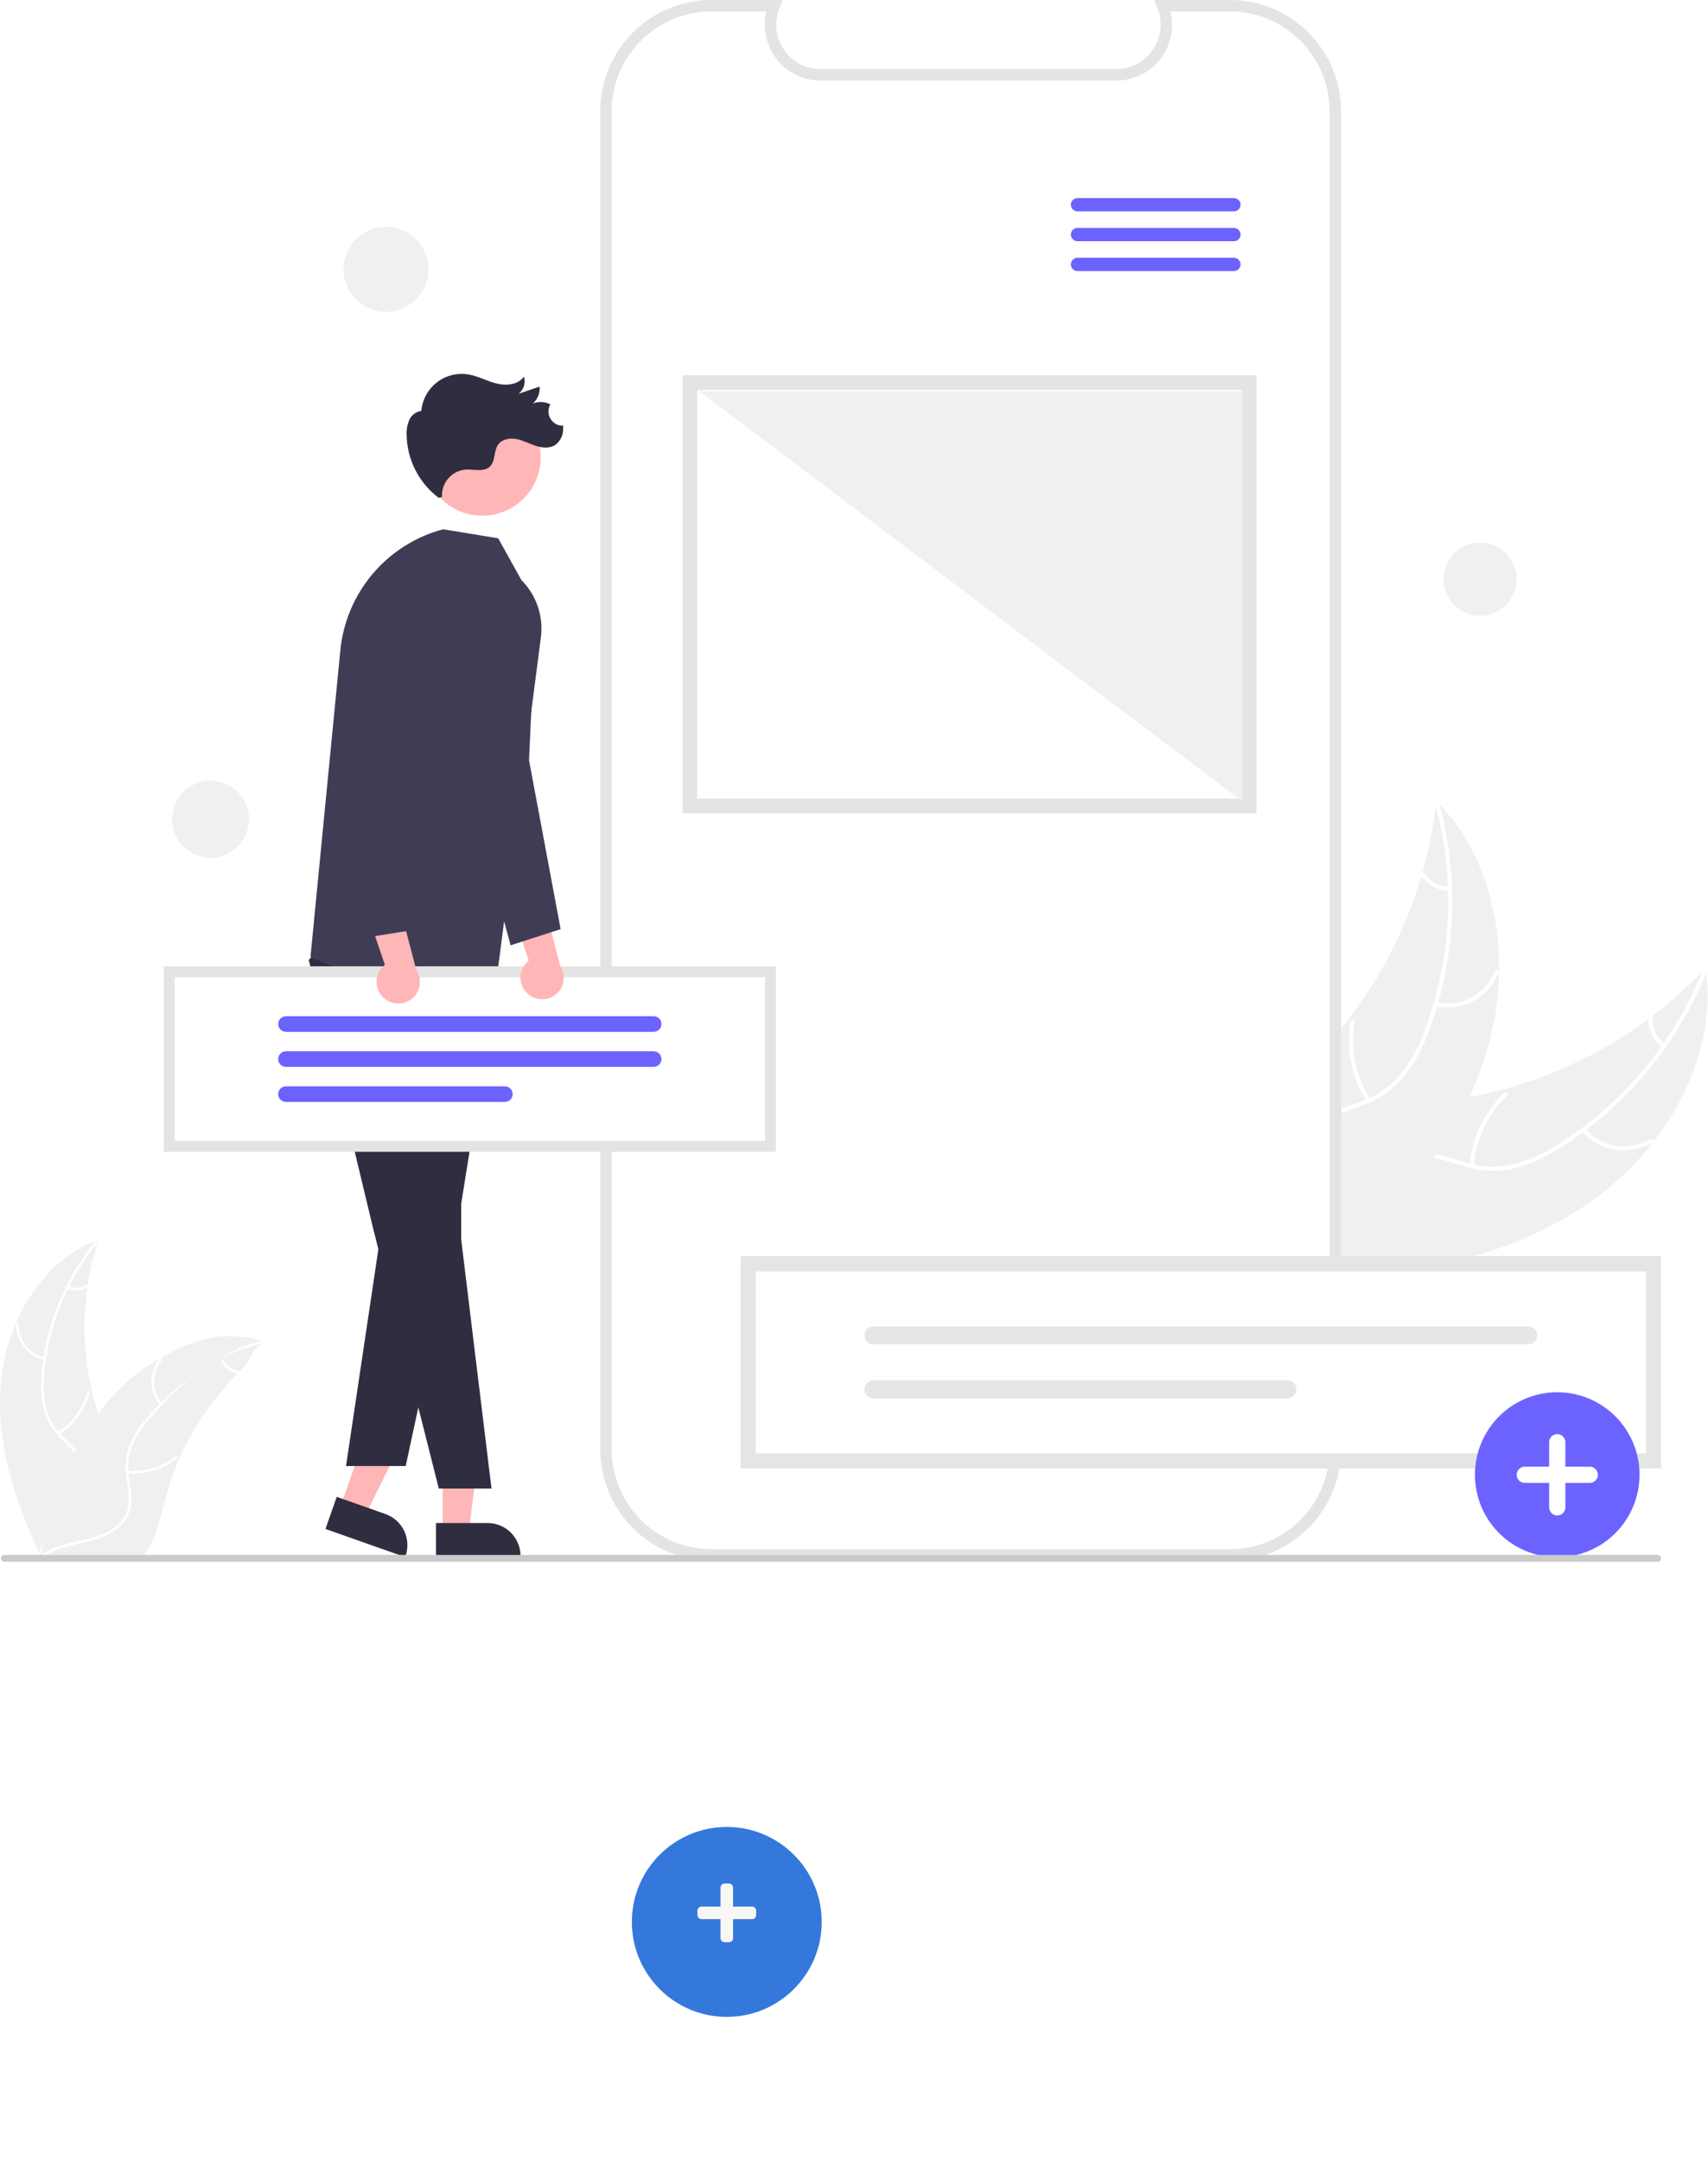<svg width="291" height="368" viewBox="0 0 291 368" fill="none" xmlns="http://www.w3.org/2000/svg">
<path d="M270.072 205.33C283.312 196.44 292.82 180.643 290.63 164.824C278.768 177.486 262.818 185.536 245.603 187.548C238.96 188.3 231.495 188.444 226.832 193.243C223.931 196.23 222.738 200.555 222.727 204.723C222.716 208.89 223.767 212.979 224.812 217.013L224.581 218.027C240.499 217.233 256.831 214.22 270.072 205.33Z" fill="#F0F0F0"/>
<path d="M290.296 164.829C285.457 177.126 276.875 187.584 265.768 194.716C263.404 196.294 260.806 197.488 258.071 198.256C255.382 198.917 252.566 198.845 249.915 198.047C247.428 197.352 244.964 196.353 242.352 196.277C241.014 196.257 239.688 196.522 238.459 197.052C237.23 197.583 236.128 198.367 235.223 199.355C232.905 201.757 231.586 204.85 230.401 207.92C229.086 211.328 227.774 214.889 225.039 217.436C224.708 217.745 225.205 218.242 225.536 217.934C230.294 213.503 230.734 206.485 234.454 201.367C236.189 198.979 238.653 197.1 241.694 196.983C244.353 196.881 246.894 197.909 249.406 198.634C251.981 199.45 254.717 199.623 257.374 199.136C260.139 198.51 262.778 197.418 265.178 195.905C270.634 192.586 275.536 188.428 279.703 183.584C284.49 178.081 288.303 171.798 290.975 165.007C291.14 164.587 290.46 164.411 290.296 164.829L290.296 164.829Z" fill="white"/>
<path d="M269.478 192.623C270.926 194.328 272.93 195.461 275.135 195.822C277.339 196.182 279.6 195.746 281.513 194.59C281.899 194.355 281.553 193.743 281.166 193.978C279.387 195.058 277.281 195.464 275.229 195.124C273.177 194.784 271.313 193.72 269.975 192.125C269.684 191.778 269.189 192.278 269.478 192.623Z" fill="white"/>
<path d="M251.129 198.565C251.456 194.001 253.488 189.729 256.818 186.599C257.149 186.289 256.652 185.792 256.322 186.102C252.861 189.365 250.756 193.815 250.427 198.565C250.396 199.017 251.098 199.015 251.129 198.565L251.129 198.565Z" fill="white"/>
<path d="M283.602 177.794C282.905 177.252 282.353 176.544 281.997 175.735C281.64 174.925 281.489 174.04 281.559 173.158C281.595 172.706 280.893 172.709 280.856 173.158C280.784 174.133 280.952 175.111 281.344 176.005C281.736 176.9 282.341 177.685 283.105 178.292C283.173 178.355 283.262 178.391 283.354 178.39C283.446 178.39 283.535 178.355 283.602 178.292C283.668 178.226 283.704 178.136 283.704 178.043C283.704 177.95 283.668 177.86 283.602 177.794H283.602Z" fill="white"/>
<path d="M244.711 136.414C244.68 136.696 244.649 136.977 244.613 137.262C244.176 141.046 243.434 144.789 242.392 148.453C242.316 148.738 242.235 149.025 242.151 149.307C239.548 158.107 235.338 166.347 229.733 173.607C227.5 176.494 225.051 179.207 222.408 181.722C218.757 185.194 214.522 188.668 212.295 193.019C212.057 193.47 211.848 193.936 211.668 194.413L223.358 217.667C223.411 217.706 223.459 217.748 223.512 217.788L223.937 218.738C224.082 218.618 224.23 218.49 224.375 218.37C224.46 218.301 224.542 218.226 224.627 218.157C224.682 218.109 224.738 218.061 224.791 218.021C224.809 218.005 224.828 217.989 224.841 217.976C224.894 217.936 224.939 217.893 224.986 217.855C225.817 217.144 226.644 216.425 227.467 215.699C227.472 215.696 227.472 215.696 227.475 215.688C233.734 210.141 239.586 204.021 244.325 197.206C244.467 197.001 244.615 196.793 244.752 196.577C246.871 193.493 248.735 190.241 250.326 186.853C251.19 184.995 251.961 183.094 252.634 181.158C254.363 176.152 255.296 170.905 255.398 165.608C255.6 155.05 252.429 144.544 245.264 136.986C245.081 136.793 244.9 136.605 244.711 136.414Z" fill="#F0F0F0"/>
<path d="M244.445 136.614C247.971 149.352 247.402 162.879 242.819 175.274C241.88 177.96 240.523 180.481 238.801 182.744C237.051 184.894 234.759 186.535 232.163 187.498C229.76 188.444 227.193 189.132 225.061 190.647C223.981 191.439 223.081 192.45 222.419 193.615C221.756 194.779 221.347 196.071 221.218 197.406C220.81 200.722 221.616 203.987 222.515 207.153C223.513 210.668 224.605 214.303 223.951 217.987C223.872 218.433 224.568 218.53 224.647 218.084C225.783 211.675 221.918 205.807 221.813 199.476C221.764 196.522 222.603 193.536 224.96 191.608C227.021 189.922 229.668 189.21 232.109 188.273C234.656 187.372 236.944 185.859 238.773 183.867C240.605 181.7 242.056 179.236 243.063 176.58C245.425 170.638 246.841 164.361 247.257 157.979C247.773 150.697 247.042 143.381 245.095 136.346C244.975 135.911 244.326 136.181 244.445 136.614L244.445 136.614Z" fill="white"/>
<path d="M244.531 171.369C246.711 171.857 248.993 171.553 250.97 170.511C252.946 169.468 254.489 167.756 255.322 165.68C255.489 165.259 254.845 164.979 254.677 165.4C253.905 167.335 252.468 168.93 250.625 169.897C248.782 170.863 246.655 171.138 244.628 170.672C244.188 170.571 244.093 171.268 244.531 171.369V171.369Z" fill="white"/>
<path d="M233.446 187.182C230.965 183.341 230.019 178.704 230.799 174.196C230.876 173.75 230.181 173.652 230.103 174.098C229.301 178.791 230.294 183.615 232.885 187.606C233.132 187.986 233.691 187.56 233.446 187.182V187.182Z" fill="white"/>
<path d="M246.896 151.006C246.014 150.993 245.148 150.761 244.377 150.33C243.606 149.899 242.954 149.283 242.479 148.537C242.237 148.154 241.678 148.58 241.918 148.961C242.447 149.782 243.168 150.462 244.018 150.94C244.869 151.418 245.824 151.68 246.799 151.703C246.891 151.713 246.983 151.687 247.056 151.632C247.13 151.576 247.18 151.494 247.195 151.403C247.208 151.311 247.183 151.217 247.127 151.143C247.071 151.068 246.988 151.019 246.896 151.006H246.896Z" fill="white"/>
<path d="M0.172 235.201C1.15 224.927 7.192 214.659 16.84 211.047C13.3 221.694 13.632 233.254 17.778 243.68C19.391 247.695 21.603 251.992 20.312 256.123C19.508 258.693 17.42 260.701 15.059 261.988C12.698 263.274 10.055 263.931 7.445 264.575L6.941 265.018C2.502 255.706 -0.805 245.475 0.172 235.201Z" fill="#F0F0F0"/>
<path d="M16.945 211.242C11.453 217.776 8.155 225.878 7.52 234.396C7.351 236.228 7.471 238.074 7.876 239.868C8.326 241.603 9.232 243.185 10.5 244.451C11.658 245.654 12.981 246.751 13.827 248.216C14.249 248.972 14.506 249.809 14.583 250.672C14.659 251.535 14.553 252.404 14.27 253.223C13.619 255.281 12.269 256.983 10.891 258.6C9.361 260.397 7.744 262.238 7.139 264.579C7.065 264.862 6.63 264.732 6.704 264.449C7.757 260.376 11.603 257.97 13.365 254.279C14.187 252.557 14.496 250.576 13.628 248.808C12.87 247.261 11.506 246.129 10.323 244.921C9.068 243.705 8.13 242.199 7.591 240.536C7.096 238.768 6.905 236.929 7.026 235.098C7.234 230.97 8.087 226.9 9.556 223.037C11.208 218.62 13.602 214.518 16.634 210.91C16.822 210.686 17.131 211.02 16.945 211.242V211.242Z" fill="white"/>
<path d="M7.566 231.635C6.154 231.334 4.895 230.54 4.013 229.395C3.132 228.25 2.685 226.828 2.753 225.383C2.756 225.324 2.782 225.269 2.825 225.229C2.869 225.188 2.926 225.167 2.984 225.168C3.043 225.169 3.099 225.193 3.141 225.235C3.182 225.277 3.206 225.333 3.207 225.392C3.141 226.738 3.557 228.062 4.38 229.127C5.204 230.192 6.38 230.926 7.696 231.199C7.982 231.258 7.85 231.694 7.566 231.635H7.566Z" fill="white"/>
<path d="M9.828 243.915C12.317 242.327 14.117 239.857 14.869 236.998C14.944 236.715 15.379 236.845 15.304 237.128C14.516 240.102 12.637 242.668 10.043 244.315C9.796 244.472 9.582 244.07 9.828 243.915H9.828Z" fill="white"/>
<path d="M11.638 219.031C12.16 219.262 12.731 219.358 13.3 219.313C13.868 219.268 14.417 219.082 14.896 218.771C15.141 218.611 15.355 219.013 15.112 219.172C14.581 219.512 13.975 219.717 13.347 219.768C12.718 219.82 12.087 219.716 11.508 219.467C11.451 219.448 11.404 219.408 11.376 219.356C11.348 219.303 11.34 219.242 11.355 219.184C11.373 219.126 11.412 219.078 11.465 219.049C11.518 219.021 11.58 219.014 11.638 219.031V219.031Z" fill="white"/>
<path d="M45.113 228.481C44.963 228.585 44.812 228.689 44.662 228.797C42.648 230.207 42.706 231.782 40.946 233.5C40.808 233.63 40.67 233.765 40.536 233.899C36.342 238.085 32.96 243.015 30.562 248.438C29.609 250.597 28.822 252.826 28.207 255.104C27.359 258.251 26.688 261.73 24.904 264.336C24.721 264.61 24.521 264.872 24.305 265.121L7.52 265.604C7.481 265.586 7.443 265.571 7.404 265.553L6.734 265.603C6.758 265.484 6.785 265.36 6.808 265.24C6.822 265.171 6.839 265.101 6.852 265.031C6.862 264.985 6.873 264.939 6.879 264.896C6.882 264.881 6.886 264.865 6.889 264.854C6.896 264.811 6.906 264.773 6.913 264.734C7.062 264.042 7.215 263.35 7.374 262.658C7.374 262.655 7.374 262.655 7.378 262.651C8.539 257.366 10.322 252.238 12.69 247.374C12.762 247.23 12.835 247.082 12.915 246.937C14.014 244.783 15.287 242.722 16.721 240.775C17.509 239.712 18.351 238.689 19.243 237.711C21.552 235.188 24.243 233.045 27.217 231.36C33.146 228.002 38.129 226.581 44.619 228.341C44.785 228.387 44.947 228.432 45.113 228.481Z" fill="#F0F0F0"/>
<path d="M45.078 228.693C36.854 230.574 31.129 235.1 25.593 241.495C24.357 242.855 23.344 244.402 22.589 246.079C21.906 247.736 21.679 249.546 21.93 251.32C22.132 252.98 22.53 254.654 22.325 256.334C22.207 257.192 21.91 258.016 21.453 258.751C20.995 259.486 20.388 260.116 19.67 260.599C17.914 261.85 15.814 262.394 13.741 262.854C11.44 263.366 9.042 263.86 7.153 265.364C6.924 265.546 6.655 265.179 6.884 264.997C10.171 262.381 14.688 262.781 18.313 260.896C20.004 260.017 21.441 258.622 21.811 256.686C22.134 254.994 21.725 253.268 21.507 251.589C21.236 249.861 21.392 248.093 21.96 246.44C22.627 244.73 23.58 243.147 24.777 241.757C27.423 238.586 30.55 235.852 34.044 233.654C38.013 231.126 40.445 229.29 45.03 228.241C45.314 228.176 45.36 228.629 45.078 228.693V228.693Z" fill="white"/>
<path d="M27.284 239.322C26.338 238.23 25.809 236.836 25.793 235.39C25.777 233.944 26.275 232.539 27.198 231.426C27.385 231.202 27.742 231.483 27.554 231.708C26.693 232.742 26.23 234.051 26.247 235.398C26.265 236.744 26.762 238.04 27.65 239.052C27.842 239.272 27.476 239.54 27.284 239.322V239.322Z" fill="white"/>
<path d="M21.72 250.495C24.662 250.728 27.583 249.843 29.902 248.014C30.131 247.833 30.4 248.199 30.171 248.38C27.754 250.279 24.712 251.194 21.652 250.944C21.36 250.92 21.43 250.471 21.72 250.495H21.72Z" fill="white"/>
<path d="M38.114 231.721C38.392 232.22 38.79 232.642 39.271 232.949C39.753 233.256 40.303 233.438 40.871 233.479C41.163 233.5 41.093 233.949 40.803 233.929C40.175 233.88 39.568 233.678 39.035 233.34C38.503 233.003 38.061 232.539 37.748 231.991C37.715 231.941 37.701 231.881 37.71 231.822C37.719 231.763 37.75 231.71 37.797 231.673C37.845 231.637 37.906 231.622 37.965 231.632C38.025 231.641 38.078 231.673 38.114 231.721V231.721Z" fill="white"/>
<path d="M209.566 0.98H198.085C198.613 2.278 198.814 3.685 198.672 5.079C198.529 6.472 198.047 7.809 197.267 8.972C196.487 10.135 195.434 11.087 194.2 11.746C192.966 12.405 191.589 12.749 190.191 12.749H139.8C138.402 12.749 137.026 12.405 135.792 11.746C134.558 11.087 133.505 10.135 132.725 8.972C131.945 7.809 131.463 6.472 131.32 5.079C131.177 3.685 131.379 2.278 131.907 0.98H121.183C116.424 0.98 111.859 2.875 108.494 6.247C105.129 9.619 103.238 14.193 103.238 18.961V246.854C103.238 249.216 103.702 251.554 104.604 253.735C105.506 255.917 106.828 257.899 108.494 259.569C110.16 261.238 112.139 262.563 114.316 263.467C116.493 264.37 118.826 264.835 121.183 264.835H209.566C211.923 264.835 214.256 264.37 216.434 263.467C218.611 262.563 220.589 261.238 222.255 259.569C223.922 257.899 225.243 255.917 226.145 253.735C227.047 251.554 227.511 249.216 227.511 246.854V18.961C227.511 16.6 227.047 14.262 226.145 12.08C225.243 9.899 223.922 7.917 222.255 6.247C220.589 4.577 218.611 3.253 216.434 2.349C214.256 1.446 211.923 0.98 209.566 0.98Z" fill="white"/>
<path d="M209.566 265.81H121.182C116.166 265.805 111.357 263.805 107.81 260.251C104.263 256.697 102.267 251.878 102.262 246.852V18.959C102.267 13.932 104.263 9.113 107.81 5.559C111.357 2.005 116.166 0.006 121.182 0H133.358L132.81 1.347C132.342 2.496 132.164 3.742 132.29 4.976C132.416 6.21 132.844 7.394 133.534 8.424C134.225 9.453 135.157 10.297 136.25 10.88C137.343 11.464 138.562 11.769 139.8 11.769H190.191C191.429 11.769 192.648 11.464 193.74 10.88C194.833 10.297 195.765 9.453 196.456 8.424C197.147 7.394 197.574 6.21 197.7 4.976C197.827 3.742 197.648 2.496 197.181 1.347L196.632 0H209.566C214.582 0.006 219.391 2.005 222.938 5.559C226.486 9.113 228.481 13.932 228.486 18.959V246.852C228.481 251.878 226.485 256.697 222.938 260.251C219.391 263.806 214.582 265.805 209.566 265.81V265.81ZM121.182 1.956C116.683 1.961 112.37 3.754 109.189 6.942C106.008 10.129 104.219 14.451 104.213 18.959V246.852C104.219 251.36 106.008 255.681 109.189 258.869C112.37 262.057 116.683 263.85 121.182 263.855H209.566C214.065 263.85 218.378 262.057 221.559 258.869C224.74 255.682 226.53 251.36 226.535 246.852V18.959C226.53 14.451 224.74 10.129 221.559 6.941C218.378 3.754 214.065 1.961 209.566 1.956H199.424C199.763 3.357 199.781 4.816 199.476 6.225C199.17 7.634 198.55 8.954 197.66 10.088C196.771 11.221 195.637 12.137 194.343 12.767C193.049 13.397 191.629 13.725 190.191 13.725H139.8C138.361 13.724 136.942 13.396 135.648 12.766C134.354 12.136 133.22 11.22 132.331 10.087C131.442 8.954 130.822 7.633 130.516 6.225C130.21 4.816 130.228 3.356 130.567 1.956L121.182 1.956Z" fill="#E4E4E4"/>
<path d="M210.228 36H183.576C183.276 36 182.988 35.88 182.776 35.668C182.564 35.456 182.445 35.167 182.445 34.867C182.445 34.567 182.564 34.279 182.776 34.066C182.988 33.854 183.276 33.734 183.576 33.734H210.228C210.377 33.734 210.524 33.763 210.661 33.82C210.799 33.877 210.924 33.96 211.029 34.065C211.134 34.17 211.218 34.295 211.275 34.433C211.331 34.571 211.361 34.718 211.361 34.867C211.361 35.016 211.331 35.163 211.275 35.301C211.218 35.439 211.134 35.563 211.029 35.669C210.924 35.774 210.799 35.857 210.661 35.914C210.524 35.971 210.377 36 210.228 36Z" fill="#6C63FF"/>
<path d="M210.228 41.086H183.576C183.276 41.086 182.988 40.966 182.776 40.754C182.564 40.541 182.445 40.253 182.445 39.953C182.445 39.653 182.564 39.364 182.776 39.152C182.988 38.94 183.276 38.82 183.576 38.82H210.228C210.377 38.82 210.524 38.849 210.661 38.906C210.799 38.963 210.924 39.046 211.029 39.151C211.134 39.256 211.218 39.381 211.275 39.519C211.331 39.657 211.361 39.804 211.361 39.953C211.361 40.102 211.331 40.249 211.275 40.387C211.218 40.525 211.134 40.65 211.029 40.755C210.924 40.86 210.799 40.943 210.661 41C210.524 41.057 210.377 41.086 210.228 41.086Z" fill="#6C63FF"/>
<path d="M210.228 46.168H183.576C183.276 46.168 182.988 46.048 182.776 45.836C182.564 45.623 182.445 45.335 182.445 45.035C182.445 44.735 182.564 44.447 182.776 44.234C182.988 44.022 183.276 43.902 183.576 43.902H210.228C210.377 43.902 210.524 43.931 210.661 43.988C210.799 44.045 210.924 44.128 211.029 44.233C211.134 44.339 211.218 44.463 211.275 44.601C211.331 44.739 211.361 44.886 211.361 45.035C211.361 45.184 211.331 45.331 211.275 45.469C211.218 45.606 211.134 45.731 211.029 45.837C210.924 45.942 210.799 46.025 210.661 46.082C210.524 46.139 210.377 46.168 210.228 46.168Z" fill="#6C63FF"/>
<path d="M75.422 260.862L79.888 260.861L82.013 243.602H75.422L75.422 260.862Z" fill="#FFB6B6"/>
<path d="M74.285 259.399L83.08 259.398H83.08C84.567 259.399 85.992 259.99 87.043 261.043C88.094 262.097 88.685 263.525 88.685 265.014V265.197L74.285 265.197L74.285 259.399Z" fill="#2F2E41"/>
<path d="M57.965 256.699L62.177 258.184L69.9 242.61L63.683 240.418L57.965 256.699Z" fill="#FFB6B6"/>
<path d="M57.37 254.941L65.666 257.867L65.667 257.867C67.069 258.361 68.217 259.394 68.86 260.737C69.502 262.08 69.586 263.624 69.093 265.029L69.032 265.201L55.449 260.411L57.37 254.941Z" fill="#2F2E41"/>
<path d="M55.309 160.539L52.605 163.49L63.534 209.074L74.762 253.527H83.739L78.576 211.106V167.478L55.309 160.539Z" fill="#2F2E41"/>
<path d="M83.24 164.191L84.423 168.606L78.1 207.975L69.121 249.692H58.953L66.587 198.541L75.914 160.891L83.24 164.191Z" fill="#2F2E41"/>
<path d="M88.831 98.792L84.879 91.682L75.503 90.144C70.829 91.383 66.646 94.024 63.514 97.714C60.382 101.404 58.452 105.965 57.982 110.786L52.898 162.958C52.898 162.958 78.91 174.954 84.426 168.2L92.096 108.982C92.399 107.146 92.261 105.263 91.694 103.491C91.126 101.719 90.144 100.108 88.831 98.792V98.792Z" fill="#3F3D56"/>
<path d="M82.171 87.832C87.666 87.832 92.12 83.369 92.12 77.863C92.12 72.358 87.666 67.894 82.171 67.894C76.677 67.894 72.223 72.358 72.223 77.863C72.223 83.369 76.677 87.832 82.171 87.832Z" fill="#FFB6B6"/>
<path d="M95.239 72.433C94.627 72.261 94.104 71.858 93.781 71.309C93.562 70.942 93.445 70.522 93.443 70.094C93.441 69.666 93.554 69.245 93.77 68.876C93.312 68.638 92.809 68.501 92.294 68.475C91.779 68.449 91.264 68.534 90.785 68.724C91.19 68.37 91.505 67.924 91.705 67.424C91.905 66.924 91.984 66.383 91.934 65.847C90.741 66.251 89.547 66.656 88.353 67.061C88.786 66.729 89.106 66.271 89.267 65.749C89.429 65.228 89.425 64.668 89.256 64.149C88.276 65.548 86.247 65.736 84.593 65.318C82.939 64.901 81.411 64.026 79.726 63.762C78.791 63.616 77.836 63.664 76.92 63.903C76.005 64.142 75.148 64.567 74.402 65.151C73.657 65.735 73.04 66.467 72.588 67.3C72.137 68.133 71.861 69.051 71.778 69.995C71.343 70.05 70.93 70.216 70.576 70.475C70.223 70.734 69.941 71.08 69.757 71.478C69.399 72.281 69.236 73.157 69.281 74.035C69.311 76.13 69.82 78.191 70.77 80.058C71.719 81.925 73.084 83.549 74.758 84.805L75.308 84.615C75.245 83.482 75.62 82.368 76.355 81.505C77.091 80.642 78.129 80.096 79.256 79.98C80.716 79.888 82.439 80.474 83.48 79.446C84.433 78.505 84.092 76.821 84.87 75.73C85.546 74.782 86.891 74.56 88.033 74.788C89.174 75.015 90.212 75.594 91.32 75.949C92.429 76.303 93.727 76.403 94.68 75.734C95.073 75.418 95.391 75.017 95.611 74.562C95.831 74.107 95.947 73.609 95.951 73.104C95.962 72.899 95.961 72.694 95.946 72.49C95.709 72.503 95.471 72.483 95.239 72.433V72.433Z" fill="#2F2E41"/>
<path d="M131.271 165.512H28.82V195.239H131.271V165.512Z" fill="white"/>
<path d="M132.204 196.172H27.891V164.578H132.204V196.172ZM29.753 194.306H130.341V166.445H29.753L29.753 194.306Z" fill="#E4E4E4"/>
<path d="M111.371 175.74H48.723C48.37 175.74 48.033 175.6 47.784 175.35C47.535 175.101 47.395 174.762 47.395 174.409C47.395 174.056 47.535 173.718 47.784 173.468C48.033 173.218 48.37 173.078 48.723 173.078H111.371C111.723 173.078 112.061 173.218 112.31 173.468C112.559 173.718 112.699 174.056 112.699 174.409C112.699 174.762 112.559 175.101 112.31 175.35C112.061 175.6 111.723 175.74 111.371 175.74V175.74Z" fill="#6C63FF"/>
<path d="M111.368 181.709H48.72C48.368 181.708 48.031 181.568 47.783 181.318C47.534 181.069 47.395 180.731 47.395 180.378C47.395 180.025 47.534 179.687 47.783 179.438C48.031 179.188 48.368 179.048 48.72 179.047H111.368C111.72 179.048 112.058 179.188 112.306 179.438C112.555 179.687 112.694 180.025 112.694 180.378C112.694 180.731 112.555 181.069 112.306 181.318C112.058 181.568 111.72 181.708 111.368 181.709Z" fill="#6C63FF"/>
<path d="M86.013 187.681H48.723C48.37 187.681 48.033 187.541 47.784 187.292C47.535 187.042 47.395 186.703 47.395 186.35C47.395 185.997 47.535 185.659 47.784 185.409C48.033 185.16 48.37 185.02 48.723 185.02H86.013C86.365 185.02 86.703 185.16 86.952 185.409C87.201 185.659 87.341 185.997 87.341 186.35C87.341 186.703 87.201 187.042 86.952 187.292C86.703 187.541 86.365 187.681 86.013 187.681Z" fill="#6C63FF"/>
<path d="M89.891 169.23C89.492 168.871 89.177 168.43 88.968 167.936C88.759 167.442 88.66 166.908 88.679 166.372C88.698 165.835 88.834 165.31 89.077 164.832C89.32 164.354 89.665 163.935 90.088 163.606L85.894 151.258L92.44 152.967L95.419 164.431C95.925 165.179 96.139 166.086 96.022 166.982C95.905 167.878 95.463 168.699 94.782 169.291C94.101 169.882 93.226 170.203 92.325 170.192C91.423 170.181 90.557 169.838 89.891 169.23V169.23Z" fill="#FFB6B6"/>
<path d="M86.991 161L80.205 135.863L79.611 105.237C79.581 103.984 79.958 102.754 80.685 101.734C81.413 100.714 82.451 99.958 83.644 99.58V99.58C84.537 99.292 85.486 99.226 86.41 99.386C87.334 99.546 88.206 99.927 88.951 100.498C89.696 101.069 90.292 101.812 90.689 102.663C91.085 103.515 91.27 104.45 91.227 105.389L90.134 129.486L95.518 158.251L86.991 161Z" fill="#3F3D56"/>
<path d="M65.375 169.961C64.977 169.602 64.662 169.16 64.453 168.666C64.243 168.172 64.144 167.638 64.163 167.102C64.182 166.566 64.318 166.04 64.561 165.562C64.805 165.085 65.15 164.666 65.572 164.336L61.379 151.988L67.924 153.698L70.903 165.161C71.409 165.909 71.624 166.817 71.506 167.713C71.389 168.608 70.948 169.43 70.266 170.021C69.585 170.613 68.711 170.934 67.809 170.922C66.908 170.911 66.042 170.569 65.375 169.961V169.961Z" fill="#FFB6B6"/>
<path d="M61.446 159.83L58.543 133.983L62.6 103.59C62.703 102.817 62.961 102.072 63.357 101.4C63.754 100.728 64.281 100.142 64.907 99.678C65.534 99.215 66.247 98.882 67.005 98.7C67.763 98.518 68.549 98.49 69.317 98.618C70.086 98.747 70.821 99.029 71.478 99.448C72.135 99.867 72.702 100.414 73.145 101.056C73.587 101.699 73.896 102.424 74.053 103.189C74.21 103.953 74.212 104.742 74.059 105.507L69.327 129.159L70.29 158.41L61.446 159.83Z" fill="#3F3D56"/>
<path d="M283.007 250.112H126.172V213.945H283.007V250.112Z" fill="white"/>
<path d="M148.805 225.902C148.4 225.902 148.012 226.064 147.725 226.351C147.438 226.638 147.277 227.027 147.277 227.434C147.277 227.84 147.438 228.229 147.725 228.516C148.012 228.803 148.4 228.965 148.805 228.965H260.377C260.782 228.964 261.17 228.802 261.456 228.515C261.742 228.228 261.903 227.839 261.903 227.434C261.903 227.028 261.742 226.639 261.456 226.352C261.17 226.065 260.782 225.903 260.377 225.902H148.805Z" fill="#E6E6E6"/>
<path d="M148.809 235.09C148.403 235.089 148.014 235.249 147.727 235.536C147.44 235.823 147.278 236.212 147.277 236.618C147.276 237.024 147.437 237.414 147.723 237.702C148.009 237.989 148.397 238.151 148.802 238.152H219.339C219.54 238.153 219.739 238.113 219.925 238.037C220.111 237.96 220.279 237.847 220.422 237.705C220.564 237.563 220.677 237.394 220.753 237.208C220.83 237.022 220.87 236.822 220.87 236.621C220.87 236.42 220.83 236.22 220.753 236.034C220.677 235.849 220.564 235.68 220.422 235.537C220.279 235.395 220.111 235.282 219.925 235.206C219.739 235.129 219.54 235.089 219.339 235.09H148.809Z" fill="#E6E6E6"/>
<path d="M283.007 250.112H126.172V213.945H283.007V250.112ZM128.75 247.529H280.429V216.529H128.75V247.529Z" fill="#E5E5E5"/>
<path d="M35.873 146.093C34.578 146.093 33.312 145.708 32.235 144.987C31.158 144.266 30.318 143.241 29.823 142.042C29.327 140.843 29.197 139.523 29.45 138.251C29.703 136.978 30.326 135.808 31.242 134.891C32.158 133.973 33.325 133.348 34.595 133.095C35.866 132.842 37.182 132.972 38.379 133.468C39.576 133.965 40.599 134.806 41.318 135.885C42.038 136.964 42.422 138.233 42.422 139.531C42.422 141.271 41.732 142.94 40.504 144.171C39.276 145.401 37.61 146.093 35.873 146.093Z" fill="#F0F0F0"/>
<path d="M65.751 53.105C64.322 53.105 62.924 52.681 61.736 51.885C60.547 51.089 59.621 49.958 59.074 48.635C58.527 47.311 58.383 45.855 58.662 44.45C58.941 43.045 59.63 41.755 60.64 40.742C61.651 39.729 62.939 39.04 64.341 38.76C65.743 38.481 67.196 38.624 68.517 39.172C69.837 39.721 70.966 40.649 71.76 41.84C72.555 43.031 72.978 44.431 72.978 45.863C72.978 46.814 72.791 47.756 72.428 48.635C72.065 49.513 71.533 50.312 70.862 50.984C70.19 51.657 69.394 52.19 68.517 52.554C67.64 52.918 66.7 53.105 65.751 53.105Z" fill="#F0F0F0"/>
<path d="M252.173 104.863C250.943 104.863 249.742 104.498 248.719 103.813C247.697 103.129 246.901 102.156 246.43 101.018C245.96 99.88 245.837 98.628 246.076 97.419C246.316 96.211 246.908 95.102 247.778 94.231C248.647 93.359 249.754 92.766 250.96 92.526C252.166 92.286 253.416 92.409 254.551 92.88C255.687 93.352 256.658 94.15 257.341 95.174C258.024 96.198 258.388 97.403 258.388 98.635C258.388 100.286 257.734 101.871 256.568 103.039C255.402 104.207 253.821 104.863 252.173 104.863Z" fill="#F0F0F0"/>
<path d="M212.817 65.164H117.543V137.255H212.817V65.164Z" fill="white"/>
<path d="M214.07 138.506H116.301V63.914H214.07V138.506ZM118.796 136.005H211.575V66.414H118.796V136.005Z" fill="#E4E4E4"/>
<path d="M211.738 66.637H119.168L211.738 136.554V66.637Z" fill="#F0F0F0"/>
<path d="M265.314 265.224C262.541 265.224 259.83 264.4 257.524 262.857C255.219 261.313 253.422 259.119 252.36 256.551C251.299 253.984 251.021 251.159 251.562 248.434C252.103 245.708 253.439 243.205 255.4 241.24C257.361 239.275 259.859 237.937 262.579 237.395C265.299 236.853 268.118 237.131 270.68 238.194C273.242 239.258 275.432 241.059 276.973 243.369C278.513 245.68 279.336 248.396 279.336 251.175C279.336 253.02 278.973 254.847 278.268 256.551C277.564 258.256 276.531 259.805 275.229 261.109C273.927 262.414 272.381 263.449 270.68 264.155C268.979 264.861 267.156 265.224 265.314 265.224Z" fill="#6C63FF"/>
<path d="M270.848 249.794H266.699V245.636C266.699 245.268 266.553 244.916 266.293 244.656C266.034 244.396 265.682 244.25 265.315 244.25C264.949 244.25 264.597 244.396 264.337 244.656C264.078 244.916 263.932 245.268 263.932 245.636V249.794H259.783C259.416 249.794 259.065 249.941 258.807 250.201C258.548 250.46 258.402 250.812 258.402 251.18C258.402 251.547 258.548 251.899 258.807 252.159C259.065 252.418 259.416 252.565 259.783 252.566H263.932V256.723C263.932 257.091 264.078 257.443 264.337 257.703C264.597 257.963 264.949 258.109 265.315 258.109C265.682 258.109 266.034 257.963 266.293 257.703C266.553 257.443 266.698 257.091 266.698 256.723V252.566H270.848C271.03 252.566 271.21 252.53 271.378 252.461C271.546 252.391 271.699 252.289 271.827 252.161C271.956 252.032 272.058 251.879 272.128 251.711C272.198 251.542 272.234 251.362 272.234 251.18C272.234 250.997 272.198 250.817 272.128 250.649C272.058 250.48 271.956 250.327 271.827 250.199C271.699 250.07 271.546 249.968 271.378 249.898C271.21 249.829 271.03 249.793 270.848 249.794V249.794Z" fill="white"/>
<path d="M282.424 266H0.736C0.582 266 0.434 265.938 0.326 265.829C0.217 265.72 0.156 265.572 0.156 265.418C0.156 265.264 0.217 265.116 0.326 265.007C0.434 264.898 0.582 264.836 0.736 264.836H282.424C282.578 264.836 282.725 264.898 282.834 265.007C282.942 265.116 283.003 265.264 283.003 265.418C283.003 265.572 282.942 265.72 282.834 265.829C282.725 265.938 282.578 266 282.424 266V266Z" fill="#CACACA"/>
<g filter="url(#filter0_d)">
<circle cx="123.825" cy="325.798" r="16.173" fill="#3478DB"/>
</g>
<path d="M128.117 324.722H124.899V321.504C124.899 321.109 124.579 320.789 124.184 320.789H123.469C123.074 320.789 122.754 321.109 122.754 321.504V324.722H119.535C119.141 324.722 118.82 325.043 118.82 325.437V326.153C118.82 326.547 119.141 326.868 119.535 326.868H122.754V330.086C122.754 330.481 123.074 330.801 123.469 330.801H124.184C124.579 330.801 124.899 330.481 124.899 330.086V326.868H128.117C128.512 326.868 128.832 326.547 128.832 326.153V325.437C128.832 325.043 128.512 324.722 128.117 324.722Z" fill="#F9F6F6"/>
<path d="M18.868 331.026C18.683 332.984 17.961 334.513 16.7 335.614C15.44 336.707 13.764 337.253 11.671 337.253C10.209 337.253 8.919 336.908 7.802 336.219C6.693 335.522 5.835 334.534 5.23 333.257C4.625 331.98 4.31 330.497 4.285 328.808V327.094C4.285 325.363 4.592 323.838 5.205 322.518C5.819 321.199 6.697 320.182 7.84 319.468C8.991 318.754 10.318 318.397 11.822 318.397C13.848 318.397 15.478 318.947 16.713 320.048C17.948 321.149 18.666 322.703 18.868 324.712H15.692C15.541 323.392 15.154 322.443 14.532 321.863C13.919 321.275 13.016 320.981 11.822 320.981C10.436 320.981 9.369 321.489 8.621 322.506C7.882 323.514 7.503 324.997 7.487 326.955V328.581C7.487 330.564 7.84 332.077 8.545 333.119C9.26 334.16 10.302 334.681 11.671 334.681C12.923 334.681 13.864 334.4 14.495 333.837C15.125 333.274 15.524 332.337 15.692 331.026H18.868Z" fill="white"/>
<path d="M24.691 337.001H21.628V317.641H24.691V337.001Z" fill="white"/>
<path d="M31.296 337.001H28.233V323.363H31.296V337.001ZM28.044 319.821C28.044 319.351 28.191 318.96 28.485 318.649C28.788 318.338 29.216 318.183 29.771 318.183C30.325 318.183 30.754 318.338 31.056 318.649C31.359 318.96 31.51 319.351 31.51 319.821C31.51 320.283 31.359 320.67 31.056 320.981C30.754 321.283 30.325 321.434 29.771 321.434C29.216 321.434 28.788 321.283 28.485 320.981C28.191 320.67 28.044 320.283 28.044 319.821Z" fill="white"/>
<path d="M40.245 334.807C41.01 334.807 41.644 334.585 42.148 334.139C42.652 333.694 42.921 333.144 42.955 332.488H45.841C45.807 333.337 45.543 334.131 45.047 334.871C44.551 335.602 43.879 336.181 43.03 336.61C42.182 337.038 41.266 337.253 40.283 337.253C38.375 337.253 36.863 336.635 35.745 335.4C34.628 334.165 34.069 332.459 34.069 330.283V329.967C34.069 327.892 34.623 326.232 35.733 324.989C36.842 323.737 38.354 323.111 40.27 323.111C41.892 323.111 43.211 323.586 44.228 324.535C45.253 325.476 45.791 326.716 45.841 328.253H42.955C42.921 327.472 42.652 326.829 42.148 326.325C41.652 325.821 41.018 325.569 40.245 325.569C39.253 325.569 38.489 325.93 37.951 326.653C37.413 327.367 37.14 328.455 37.132 329.917V330.409C37.132 331.888 37.396 332.992 37.926 333.724C38.463 334.446 39.236 334.807 40.245 334.807Z" fill="white"/>
<path d="M52.584 331.152L51.223 332.551V337.001H48.16V317.641H51.223V328.808L52.181 327.611L55.95 323.363H59.63L54.563 329.047L60.172 337.001H56.63L52.584 331.152Z" fill="white"/>
<path d="M71.906 320.048V323.363H74.314V325.632H71.906V333.245C71.906 333.766 72.007 334.144 72.209 334.379C72.419 334.606 72.789 334.719 73.318 334.719C73.671 334.719 74.028 334.677 74.389 334.593V336.963C73.692 337.156 73.02 337.253 72.373 337.253C70.02 337.253 68.844 335.954 68.844 333.358V325.632H66.6V323.363H68.844V320.048H71.906Z" fill="white"/>
<path d="M79.683 324.85C80.683 323.691 81.948 323.111 83.477 323.111C86.384 323.111 87.859 324.77 87.901 328.089V337.001H84.838V328.203C84.838 327.262 84.632 326.598 84.221 326.211C83.817 325.817 83.221 325.619 82.431 325.619C81.204 325.619 80.288 326.165 79.683 327.258V337.001H76.62V317.641H79.683V324.85Z" fill="white"/>
<path d="M97.014 337.253C95.073 337.253 93.497 336.643 92.287 335.425C91.086 334.198 90.485 332.568 90.485 330.535V330.157C90.485 328.795 90.746 327.581 91.266 326.514C91.796 325.438 92.535 324.602 93.485 324.006C94.434 323.409 95.493 323.111 96.661 323.111C98.518 323.111 99.951 323.703 100.959 324.888C101.976 326.073 102.484 327.749 102.484 329.917V331.152H93.573C93.665 332.278 94.039 333.169 94.695 333.824C95.359 334.48 96.191 334.807 97.19 334.807C98.594 334.807 99.736 334.24 100.619 333.106L102.27 334.681C101.724 335.497 100.993 336.131 100.077 336.585C99.169 337.03 98.148 337.253 97.014 337.253ZM96.648 325.569C95.808 325.569 95.127 325.863 94.606 326.451C94.094 327.039 93.766 327.858 93.623 328.909H99.459V328.682C99.392 327.657 99.119 326.884 98.64 326.363C98.161 325.833 97.497 325.569 96.648 325.569Z" fill="white"/>
<path d="M16.536 360.32C16.536 362.438 16.062 364.123 15.112 365.375C14.171 366.627 12.873 367.253 11.217 367.253C9.621 367.253 8.377 366.677 7.487 365.526L7.335 367.001H4.562V347.641H7.625V354.674C8.508 353.632 9.697 353.111 11.192 353.111C12.856 353.111 14.163 353.728 15.112 354.964C16.062 356.199 16.536 357.926 16.536 360.144V360.32ZM13.474 360.056C13.474 358.577 13.213 357.468 12.692 356.728C12.171 355.989 11.415 355.619 10.423 355.619C9.096 355.619 8.163 356.199 7.625 357.358V362.98C8.171 364.165 9.113 364.757 10.449 364.757C11.406 364.757 12.146 364.4 12.667 363.686C13.188 362.971 13.457 361.892 13.474 360.446V360.056Z" fill="white"/>
<path d="M27.376 365.665C26.477 366.723 25.2 367.253 23.544 367.253C22.065 367.253 20.944 366.82 20.179 365.954C19.423 365.089 19.045 363.837 19.045 362.198V353.363H22.107V362.161C22.107 363.892 22.826 364.757 24.263 364.757C25.75 364.757 26.754 364.223 27.275 363.156V353.363H30.338V367.001H27.452L27.376 365.665Z" fill="white"/>
<path d="M37.295 350.048V353.363H39.703V355.632H37.295V363.245C37.295 363.766 37.396 364.144 37.598 364.379C37.808 364.606 38.178 364.719 38.707 364.719C39.06 364.719 39.417 364.677 39.779 364.593V366.963C39.081 367.156 38.409 367.253 37.762 367.253C35.409 367.253 34.233 365.954 34.233 363.358V355.632H31.989V353.363H34.233V350.048H37.295Z" fill="white"/>
<path d="M45.892 350.048V353.363H48.299V355.632H45.892V363.245C45.892 363.766 45.992 364.144 46.194 364.379C46.404 364.606 46.774 364.719 47.303 364.719C47.656 364.719 48.013 364.677 48.374 364.593V366.963C47.677 367.156 47.005 367.253 46.358 367.253C44.005 367.253 42.829 365.954 42.829 363.358V355.632H40.585V353.363H42.829V350.048H45.892Z" fill="white"/>
<path d="M49.698 360.056C49.698 358.72 49.963 357.518 50.492 356.451C51.021 355.375 51.765 354.552 52.723 353.981C53.681 353.401 54.782 353.111 56.025 353.111C57.865 353.111 59.357 353.703 60.5 354.888C61.651 356.073 62.273 357.644 62.365 359.602L62.378 360.32C62.378 361.665 62.117 362.866 61.596 363.925C61.084 364.984 60.344 365.803 59.378 366.383C58.42 366.963 57.311 367.253 56.05 367.253C54.126 367.253 52.584 366.614 51.425 365.337C50.273 364.051 49.698 362.341 49.698 360.207V360.056ZM52.761 360.32C52.761 361.724 53.051 362.824 53.63 363.623C54.21 364.413 55.017 364.807 56.05 364.807C57.084 364.807 57.886 364.404 58.458 363.597C59.038 362.791 59.328 361.61 59.328 360.056C59.328 358.678 59.029 357.585 58.433 356.779C57.844 355.972 57.042 355.569 56.025 355.569C55.025 355.569 54.231 355.968 53.643 356.766C53.055 357.556 52.761 358.741 52.761 360.32Z" fill="white"/>
<path d="M67.81 353.363L67.898 354.938C68.907 353.72 70.23 353.111 71.869 353.111C74.709 353.111 76.154 354.737 76.204 357.989V367.001H73.142V358.165C73.142 357.3 72.953 356.661 72.575 356.249C72.205 355.829 71.596 355.619 70.747 355.619C69.512 355.619 68.592 356.178 67.987 357.295V367.001H64.924V353.363H67.81Z" fill="white"/>
<path d="M89.603 350.048V353.363H92.01V355.632H89.603V363.245C89.603 363.766 89.704 364.144 89.905 364.379C90.115 364.606 90.485 364.719 91.014 364.719C91.367 364.719 91.724 364.677 92.086 364.593V366.963C91.388 367.156 90.716 367.253 90.069 367.253C87.716 367.253 86.54 365.954 86.54 363.358V355.632H84.296V353.363H86.54V350.048H89.603Z" fill="white"/>
<path d="M93.409 360.056C93.409 358.72 93.674 357.518 94.203 356.451C94.733 355.375 95.476 354.552 96.434 353.981C97.392 353.401 98.493 353.111 99.736 353.111C101.577 353.111 103.068 353.703 104.211 354.888C105.362 356.073 105.984 357.644 106.076 359.602L106.089 360.32C106.089 361.665 105.828 362.866 105.307 363.925C104.795 364.984 104.055 365.803 103.089 366.383C102.131 366.963 101.022 367.253 99.762 367.253C97.837 367.253 96.296 366.614 95.136 365.337C93.985 364.051 93.409 362.341 93.409 360.207V360.056ZM96.472 360.32C96.472 361.724 96.762 362.824 97.342 363.623C97.921 364.413 98.728 364.807 99.762 364.807C100.795 364.807 101.598 364.404 102.169 363.597C102.749 362.791 103.039 361.61 103.039 360.056C103.039 358.678 102.74 357.585 102.144 356.779C101.556 355.972 100.753 355.569 99.736 355.569C98.737 355.569 97.942 355.968 97.354 356.766C96.766 357.556 96.472 358.741 96.472 360.32Z" fill="white"/>
<path d="M123.256 367.001C123.121 366.74 123.004 366.316 122.903 365.728C121.928 366.744 120.735 367.253 119.323 367.253C117.954 367.253 116.836 366.862 115.971 366.081C115.105 365.299 114.672 364.333 114.672 363.182C114.672 361.728 115.21 360.615 116.286 359.841C117.37 359.06 118.916 358.669 120.924 358.669H122.802V357.774C122.802 357.069 122.605 356.506 122.21 356.085C121.815 355.657 121.214 355.443 120.407 355.443C119.71 355.443 119.138 355.619 118.693 355.972C118.248 356.316 118.025 356.758 118.025 357.295H114.962C114.962 356.548 115.21 355.85 115.706 355.203C116.202 354.548 116.874 354.035 117.723 353.665C118.58 353.296 119.533 353.111 120.584 353.111C122.18 353.111 123.453 353.514 124.403 354.321C125.352 355.119 125.84 356.245 125.865 357.699V363.85C125.865 365.076 126.037 366.055 126.382 366.786V367.001H123.256ZM119.89 364.795C120.495 364.795 121.063 364.648 121.592 364.354C122.13 364.06 122.533 363.665 122.802 363.169V360.598H121.151C120.017 360.598 119.164 360.795 118.592 361.19C118.021 361.585 117.735 362.144 117.735 362.866C117.735 363.455 117.928 363.925 118.315 364.278C118.71 364.623 119.235 364.795 119.89 364.795Z" fill="white"/>
<path d="M128.499 360.081C128.499 357.98 128.986 356.295 129.961 355.027C130.936 353.749 132.243 353.111 133.881 353.111C135.326 353.111 136.494 353.615 137.385 354.623V347.641H140.448V367.001H137.675L137.524 365.589C136.608 366.698 135.385 367.253 133.856 367.253C132.259 367.253 130.965 366.61 129.974 365.324C128.991 364.039 128.499 362.291 128.499 360.081ZM131.562 360.346C131.562 361.732 131.827 362.816 132.356 363.597C132.894 364.371 133.654 364.757 134.637 364.757C135.889 364.757 136.805 364.198 137.385 363.081V357.258C136.822 356.165 135.915 355.619 134.663 355.619C133.671 355.619 132.906 356.014 132.369 356.804C131.831 357.585 131.562 358.766 131.562 360.346Z" fill="white"/>
<path d="M143.07 360.081C143.07 357.98 143.557 356.295 144.532 355.027C145.506 353.749 146.813 353.111 148.452 353.111C149.897 353.111 151.065 353.615 151.955 354.623V347.641H155.018V367.001H152.245L152.094 365.589C151.178 366.698 149.956 367.253 148.426 367.253C146.83 367.253 145.536 366.61 144.544 365.324C143.561 364.039 143.07 362.291 143.07 360.081ZM146.132 360.346C146.132 361.732 146.397 362.816 146.926 363.597C147.464 364.371 148.225 364.757 149.208 364.757C150.46 364.757 151.376 364.198 151.955 363.081V357.258C151.392 356.165 150.485 355.619 149.233 355.619C148.241 355.619 147.477 356.014 146.939 356.804C146.401 357.585 146.132 358.766 146.132 360.346Z" fill="white"/>
<path d="M172.79 367.001C172.656 366.74 172.538 366.316 172.437 365.728C171.463 366.744 170.269 367.253 168.858 367.253C167.488 367.253 166.37 366.862 165.505 366.081C164.639 365.299 164.207 364.333 164.207 363.182C164.207 361.728 164.744 360.615 165.82 359.841C166.904 359.06 168.45 358.669 170.458 358.669H172.336V357.774C172.336 357.069 172.139 356.506 171.744 356.085C171.349 355.657 170.748 355.443 169.942 355.443C169.244 355.443 168.673 355.619 168.227 355.972C167.782 356.316 167.559 356.758 167.559 357.295H164.497C164.497 356.548 164.744 355.85 165.24 355.203C165.736 354.548 166.408 354.035 167.257 353.665C168.114 353.296 169.068 353.111 170.118 353.111C171.715 353.111 172.988 353.514 173.937 354.321C174.887 355.119 175.374 356.245 175.399 357.699V363.85C175.399 365.076 175.571 366.055 175.916 366.786V367.001H172.79ZM169.425 364.795C170.03 364.795 170.597 364.648 171.126 364.354C171.664 364.06 172.067 363.665 172.336 363.169V360.598H170.685C169.551 360.598 168.698 360.795 168.127 361.19C167.555 361.585 167.27 362.144 167.27 362.866C167.27 363.455 167.463 363.925 167.849 364.278C168.244 364.623 168.769 364.795 169.425 364.795Z" fill="white"/>
<path d="M197.003 360.32C197.003 362.438 196.528 364.123 195.578 365.375C194.637 366.627 193.339 367.253 191.684 367.253C190.087 367.253 188.844 366.677 187.953 365.526L187.802 367.001H185.029V347.641H188.092V354.674C188.974 353.632 190.163 353.111 191.659 353.111C193.322 353.111 194.629 353.728 195.578 354.964C196.528 356.199 197.003 357.926 197.003 360.144V360.32ZM193.94 360.056C193.94 358.577 193.679 357.468 193.158 356.728C192.637 355.989 191.881 355.619 190.89 355.619C189.562 355.619 188.629 356.199 188.092 357.358V362.98C188.638 364.165 189.579 364.757 190.915 364.757C191.873 364.757 192.612 364.4 193.133 363.686C193.654 362.971 193.923 361.892 193.94 360.446V360.056Z" fill="white"/>
<path d="M199.007 360.056C199.007 358.72 199.271 357.518 199.801 356.451C200.33 355.375 201.074 354.552 202.032 353.981C202.99 353.401 204.09 353.111 205.334 353.111C207.174 353.111 208.666 353.703 209.809 354.888C210.96 356.073 211.582 357.644 211.674 359.602L211.687 360.32C211.687 361.665 211.426 362.866 210.905 363.925C210.393 364.984 209.653 365.803 208.687 366.383C207.729 366.963 206.62 367.253 205.359 367.253C203.435 367.253 201.893 366.614 200.734 365.337C199.582 364.051 199.007 362.341 199.007 360.207V360.056ZM202.07 360.32C202.07 361.724 202.359 362.824 202.939 363.623C203.519 364.413 204.326 364.807 205.359 364.807C206.393 364.807 207.195 364.404 207.767 363.597C208.346 362.791 208.636 361.61 208.636 360.056C208.636 358.678 208.338 357.585 207.741 356.779C207.153 355.972 206.351 355.569 205.334 355.569C204.334 355.569 203.54 355.968 202.952 356.766C202.364 357.556 202.07 358.741 202.07 360.32Z" fill="white"/>
<path d="M218.115 350.048V353.363H220.522V355.632H218.115V363.245C218.115 363.766 218.216 364.144 218.417 364.379C218.627 364.606 218.997 364.719 219.526 364.719C219.879 364.719 220.236 364.677 220.598 364.593V366.963C219.9 367.156 219.228 367.253 218.581 367.253C216.228 367.253 215.052 365.954 215.052 363.358V355.632H212.808V353.363H215.052V350.048H218.115Z" fill="white"/>
<defs>
<filter id="filter0_d" x="106.112" y="309.625" width="35.427" height="35.427" filterUnits="userSpaceOnUse" color-interpolation-filters="sRGB">
<feFlood flood-opacity="0" result="BackgroundImageFix"/>
<feColorMatrix in="SourceAlpha" type="matrix" values="0 0 0 0 0 0 0 0 0 0 0 0 0 0 0 0 0 0 127 0" result="hardAlpha"/>
<feOffset dy="1.54"/>
<feGaussianBlur stdDeviation="0.77"/>
<feComposite in2="hardAlpha" operator="out"/>
<feColorMatrix type="matrix" values="0 0 0 0 0 0 0 0 0 0 0 0 0 0 0 0 0 0 0.25 0"/>
<feBlend mode="normal" in2="BackgroundImageFix" result="effect1_dropShadow"/>
<feBlend mode="normal" in="SourceGraphic" in2="effect1_dropShadow" result="shape"/>
</filter>
</defs>
</svg>
